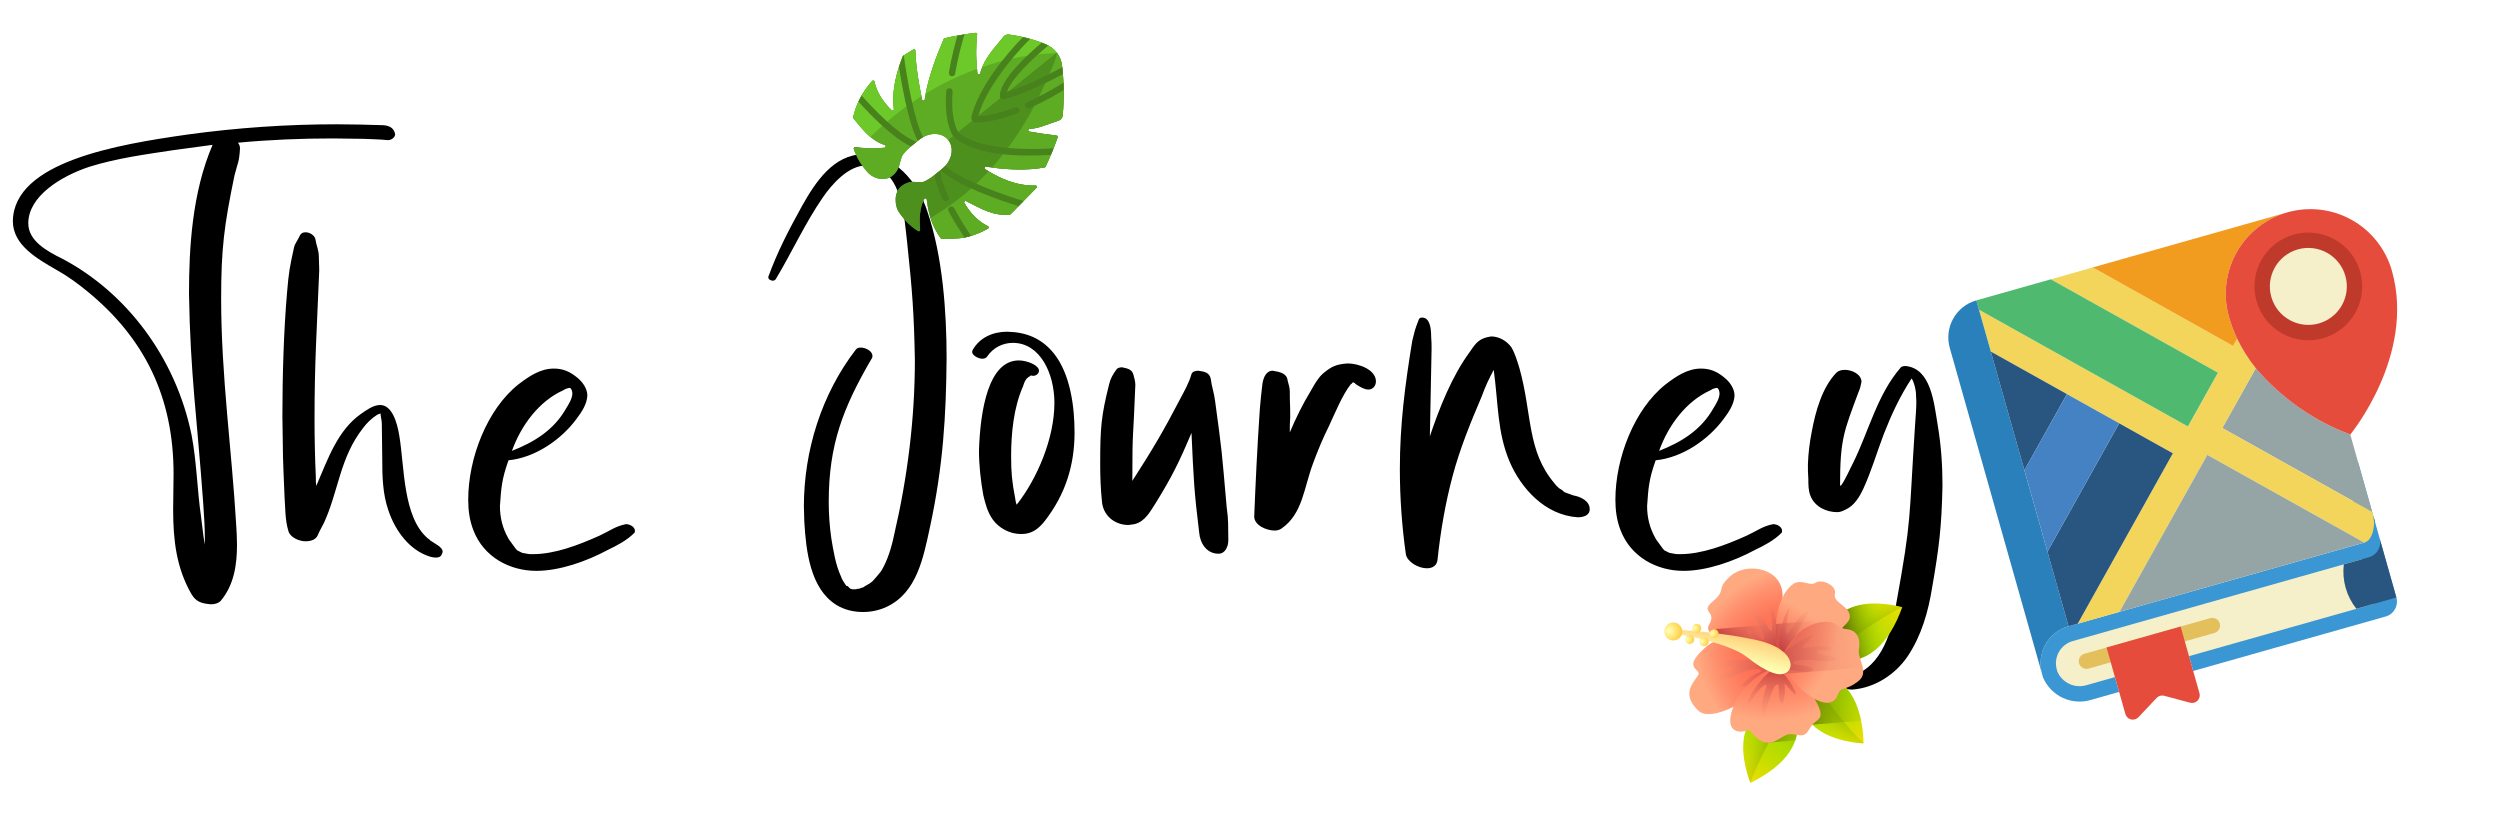 <svg width="140" height="47" viewBox="0 0 140 47" fill="none" xmlns="http://www.w3.org/2000/svg">
<path d="M11.808 33.84C12.024 33.84 12.216 33.792 12.36 33.648C13.104 32.76 13.272 31.632 13.272 30.504C13.272 30.12 13.248 29.736 13.224 29.352C12.984 25.248 12.384 21.048 12.384 16.728C12.384 13.92 12.552 12.624 13.128 9.84C13.32 9.072 13.392 9.12 13.44 8.304C13.44 8.184 13.392 8.064 13.32 7.992C15.096 7.824 16.872 7.752 18.624 7.752L20.4 7.776C20.832 7.8 21.288 7.8 21.72 7.848C21.912 7.848 22.128 7.704 22.128 7.512C22.056 7.128 21.744 7.008 21.36 7.008C20.52 6.984 19.704 6.96 18.864 6.96C16.08 6.96 13.272 7.152 10.488 7.536C6.624 8.088 0.768 9.048 0.72 12.384C0.72 13.728 2.088 14.496 3.216 15.144C3.816 15.48 4.368 15.888 4.896 16.32C8.088 18.936 9.72 22.224 9.72 26.544L9.696 28.536C9.696 30.288 9.888 31.8 10.704 33.24C10.968 33.696 11.256 33.792 11.808 33.84ZM11.472 30.504L11.4 30.072L11.256 28.92C11.04 27.408 11.016 25.872 10.728 24.36C9.84 20.016 7.08 16.392 3.504 14.496C2.568 14.04 1.584 13.464 1.584 12.504C1.584 10.992 3.408 9.864 5.016 9.336C6.552 8.856 8.184 8.64 9.768 8.4L11.904 8.112C10.752 10.8 10.584 13.896 10.584 16.464C10.656 20.928 11.04 23.448 11.376 28.128C11.424 28.8 11.472 29.496 11.472 30.168V30.504ZM24.382 31.224C24.646 31.224 24.718 31.152 24.79 30.912C24.79 30.744 24.622 30.6 24.502 30.528L24.094 30.264C24.046 30.216 23.998 30.168 23.95 30.144C22.558 28.944 22.654 26.16 22.366 24.432C22.246 23.664 21.958 22.68 21.286 22.68C20.902 22.68 20.518 22.968 20.206 23.184C18.91 24.096 18.358 25.704 17.71 27.216C17.686 27.048 17.686 26.88 17.686 26.712C17.638 25.632 17.614 24.576 17.614 23.496C17.614 20.28 17.734 18.672 17.878 15.12L17.854 14.352C17.854 14.016 17.71 13.728 17.662 13.392C17.614 13.176 17.35 13.008 17.11 13.008C16.966 13.008 16.87 13.056 16.798 13.176C16.702 13.416 16.51 13.632 16.462 13.872C16.222 14.976 16.174 15.216 16.078 16.344C15.886 18.528 15.814 21.12 15.814 23.304C15.862 26.232 15.814 24.888 15.934 27.816C15.982 28.44 15.958 29.112 16.15 29.736C16.246 30.096 16.75 30.312 17.11 30.312C17.374 30.312 17.662 30.24 17.782 30C17.878 29.76 18.022 29.52 18.142 29.28C18.958 27.504 19.03 25.632 20.326 23.976C20.542 23.688 20.806 23.424 21.118 23.232C21.238 23.16 21.31 23.184 21.31 23.136C21.31 23.328 21.382 23.52 21.382 23.736L21.406 25.704C21.406 26.688 21.43 27.648 21.742 28.56C22.126 29.712 22.918 30.816 24.094 31.176C24.19 31.2 24.286 31.224 24.382 31.224ZM30.036 31.968C31.332 31.968 32.844 31.44 34.044 30.792C34.548 30.552 35.1 30.264 35.508 29.856C35.556 29.808 35.556 29.784 35.556 29.736C35.556 29.496 35.268 29.352 35.052 29.352C34.452 29.472 34.14 29.736 33.564 30C32.388 30.528 31.068 31.032 29.844 31.032C29.58 31.032 29.628 31.032 29.244 30.96L28.956 30.816C28.956 30.792 28.932 30.768 28.908 30.768L28.524 30.24C28.524 30.24 28.452 30.144 28.452 30.12C28.14 29.568 27.996 28.968 27.996 28.344C28.068 27.312 28.092 26.856 28.476 25.776C29.964 25.632 31.428 24.624 32.292 23.448C32.58 23.064 32.868 22.632 32.892 22.152C32.892 21.744 32.604 21.36 32.292 21.12C31.908 20.808 31.524 20.64 31.02 20.64C30.252 20.64 29.628 21.072 29.028 21.528C27.276 22.92 26.22 25.656 26.22 27.984C26.22 28.56 26.292 29.136 26.508 29.688C27.084 31.2 28.548 31.968 30.036 31.968ZM28.668 25.248C29.196 23.784 30.204 22.464 31.524 21.864C31.74 21.744 31.62 21.792 31.884 21.72C32.004 21.72 32.052 21.936 32.052 22.032C32.052 22.32 31.836 22.656 31.716 22.848C31.02 24.096 29.892 24.768 28.668 25.248ZM48.329 34.272C48.785 34.272 49.241 34.176 49.649 33.984C51.353 33.192 51.713 31.2 52.073 29.544C52.817 26.112 52.985 23.256 53.009 20.04C53.009 17.472 52.793 14.352 51.929 11.832C51.377 10.128 50.057 8.64 48.329 8.64C46.673 8.664 45.665 10.2 44.921 11.52C44.153 12.912 43.529 14.112 43.025 15.504V15.528C43.025 15.648 43.169 15.72 43.289 15.72C43.361 15.72 43.433 15.648 43.433 15.648C44.345 14.136 45.065 12.528 46.073 11.064C46.601 10.296 47.513 9.264 48.521 9.264C48.761 9.264 49.025 9.336 49.289 9.48C49.937 9.84 50.225 10.488 50.417 11.16C50.657 11.952 50.705 12.792 50.801 13.584C51.089 16.296 51.185 17.544 51.233 20.16C51.233 23.424 50.825 26.712 50.081 29.904C49.937 30.624 49.697 31.416 49.337 31.992C48.881 32.544 48.881 32.592 48.425 32.832C48.401 32.856 48.353 32.904 48.281 32.904C48.113 32.952 48.185 32.976 47.993 32.976L47.945 33H47.729C47.489 32.952 47.561 32.808 47.393 32.808L47.249 32.592C47.249 32.592 47.129 32.4 47.105 32.304C46.793 31.632 46.673 30.864 46.553 30.144C46.457 29.472 46.409 28.776 46.409 28.104C46.409 24.912 47.201 22.848 48.809 20.088C48.857 20.04 48.857 19.968 48.857 19.92C48.857 19.68 48.497 19.464 48.209 19.464C48.089 19.464 47.993 19.488 47.921 19.584C46.001 22.08 45.017 25.248 45.017 28.368L45.041 29.208C45.137 30.864 45.377 32.952 46.817 33.864C47.273 34.152 47.801 34.272 48.329 34.272ZM57.223 29.904C57.799 29.904 58.183 29.592 58.519 29.16C59.671 27.672 60.175 26.04 60.175 24.216C60.175 22.752 59.935 20.952 59.023 19.8C58.327 18.936 57.463 18.6 56.407 18.576C55.615 18.576 54.871 18.888 54.463 19.608L54.439 19.704C54.439 19.896 54.775 20.088 55.015 20.088C55.135 20.088 55.231 20.04 55.279 19.968C55.615 19.464 56.167 19.2 56.719 19.2C58.255 19.2 59.047 20.928 59.047 22.56C59.047 24.576 58.063 26.808 56.983 28.2C56.959 28.224 56.935 28.248 56.935 28.272C56.887 28.152 56.863 28.008 56.839 27.84C56.671 26.976 56.623 26.448 56.623 25.536C56.623 24.264 56.767 22.8 57.295 21.624C57.343 21.456 57.415 21.264 57.535 21.168C57.631 21.072 57.655 21.096 57.727 21.024L57.847 21.048C58.039 21.048 58.183 20.904 58.183 20.76C58.183 20.448 57.511 20.184 57.055 20.184C55.351 20.184 54.895 22.968 54.823 25.224C54.823 26.064 54.919 26.904 55.063 27.72C55.183 28.224 55.303 28.68 55.591 29.088C55.927 29.568 56.551 29.904 57.151 29.904H57.223ZM68.235 31.008C68.619 31.008 68.787 30.6 68.787 30.24C68.763 29.328 68.811 29.28 68.691 28.368C68.403 25.104 68.451 25.44 68.043 22.44C67.995 22.032 67.851 21.624 67.803 21.216C67.731 20.856 67.443 20.808 67.107 20.76C66.939 20.76 66.771 20.808 66.723 20.952C66.579 21.456 66.315 21.912 66.075 22.368C65.187 24.072 64.587 25.104 63.411 26.928C63.411 23.808 63.459 24.816 63.579 21.552C63.579 21.384 63.531 21.192 63.483 21.024C63.411 20.688 63.171 20.64 62.835 20.568C62.691 20.568 62.571 20.616 62.523 20.688C62.331 20.952 62.187 21.192 62.115 21.504C61.659 23.304 61.611 24 61.611 25.968C61.611 26.664 61.635 27.36 61.707 28.056C61.755 28.848 62.403 29.4 63.195 29.4L63.531 29.352C64.131 29.208 64.419 28.632 64.731 28.152C65.619 26.712 66.027 25.896 66.723 24.24C66.843 26.856 66.867 27.48 67.155 29.832C67.203 30.408 67.563 31.008 68.235 31.008ZM71.388 29.712C71.532 29.712 71.676 29.664 71.772 29.592C72.948 28.776 73.02 27.312 73.524 25.968C73.788 25.248 74.076 24.552 74.412 23.88C74.748 23.16 75.18 22.104 75.636 21.528C75.684 21.504 75.732 21.456 75.756 21.408C75.828 21.408 75.828 21.456 75.876 21.456C75.876 21.48 75.924 21.504 75.948 21.528C75.948 21.528 76.356 21.816 76.62 21.816C76.884 21.816 77.052 21.6 77.052 21.36C77.052 20.688 76.068 20.352 75.468 20.352C74.82 20.4 74.556 20.52 74.076 20.928C73.788 21.192 73.596 21.552 73.404 21.888C72.948 22.632 72.564 23.424 72.228 24.216C72.228 23.928 72.228 23.64 72.252 23.352C72.252 22.488 72.228 22.704 72.228 21.912C72.228 21.696 72.156 21.528 72.108 21.312C72.06 20.904 71.7 20.832 71.268 20.76C70.908 20.76 70.74 21.144 70.692 21.528C70.62 22.176 70.596 22.32 70.548 22.944C70.404 25.056 70.308 27.12 70.236 28.92C70.236 29.424 70.932 29.712 71.388 29.712ZM79.904 31.824C80.216 31.824 80.48 31.68 80.504 31.32C80.672 29.736 80.936 28.2 81.344 26.664C81.752 25.128 82.352 23.664 82.976 22.2C83.216 21.552 83.336 21.312 83.648 20.712C83.912 22.632 83.84 24.192 84.536 25.848C85.184 27.36 86.528 28.848 88.352 28.968C88.664 28.968 89.024 28.872 89.024 28.512C89.024 28.056 88.52 27.816 88.112 27.744L87.776 27.624C87.632 27.552 87.656 27.624 87.464 27.432C87.296 27.36 87.296 27.312 87.128 27.168C87.128 27.144 87.056 27.096 87.056 27.072C85.496 25.248 85.808 23.184 85.088 20.616C84.968 20.232 84.848 19.8 84.632 19.44C84.368 19.08 83.936 18.84 83.504 18.84C82.856 18.936 82.664 19.176 82.328 19.68C81.296 21.072 80.6 22.872 80.072 24.432L80.168 19.584C80.168 19.344 80.168 19.08 80.144 18.84C80.144 18.456 80.096 17.784 79.64 17.784C79.568 17.784 79.472 17.808 79.448 17.904C79.208 18.528 79.232 18.504 79.088 19.08C78.68 21.576 78.392 23.76 78.392 26.28C78.392 27.888 78.512 29.52 78.728 31.032C78.8 31.464 79.424 31.824 79.904 31.824ZM94.278 31.968C95.574 31.968 97.086 31.44 98.286 30.792C98.79 30.552 99.342 30.264 99.75 29.856C99.798 29.808 99.798 29.784 99.798 29.736C99.798 29.496 99.51 29.352 99.294 29.352C98.694 29.472 98.382 29.736 97.806 30C96.63 30.528 95.31 31.032 94.086 31.032C93.822 31.032 93.87 31.032 93.486 30.96L93.198 30.816C93.198 30.792 93.174 30.768 93.15 30.768L92.766 30.24C92.766 30.24 92.694 30.144 92.694 30.12C92.382 29.568 92.238 28.968 92.238 28.344C92.31 27.312 92.334 26.856 92.718 25.776C94.206 25.632 95.67 24.624 96.534 23.448C96.822 23.064 97.11 22.632 97.134 22.152C97.134 21.744 96.846 21.36 96.534 21.12C96.15 20.808 95.766 20.64 95.262 20.64C94.494 20.64 93.87 21.072 93.27 21.528C91.518 22.92 90.462 25.656 90.462 27.984C90.462 28.56 90.534 29.136 90.75 29.688C91.326 31.2 92.79 31.968 94.278 31.968ZM92.91 25.248C93.438 23.784 94.446 22.464 95.766 21.864C95.982 21.744 95.862 21.792 96.126 21.72C96.246 21.72 96.294 21.936 96.294 22.032C96.294 22.32 96.078 22.656 95.958 22.848C95.262 24.096 94.134 24.768 92.91 25.248ZM103.739 38.616C104.987 38.52 106.139 37.776 106.835 36.744C107.603 35.592 107.987 34.248 108.203 32.88C108.587 30.672 108.731 29.52 108.779 27.192C108.779 26.088 108.707 24.96 108.515 23.832C108.299 22.512 108.131 20.64 106.715 20.496C106.619 20.496 106.499 20.52 106.451 20.568C105.131 22.08 104.651 24.144 103.787 25.896C103.571 26.304 103.379 26.784 103.115 27.168C103.091 27.168 103.067 27.192 103.043 27.216C103.043 24.576 103.259 24.168 104.075 21.96C104.171 21.744 104.195 21.624 104.243 21.384C104.243 20.976 103.739 20.712 103.307 20.712C103.115 20.712 102.947 20.76 102.827 20.88C102.035 21.72 101.675 23.016 101.459 24.168C101.339 24.768 101.267 25.368 101.243 25.992C101.243 26.28 101.243 26.544 101.267 26.832C101.267 27.144 101.267 27.48 101.387 27.768C101.627 28.392 102.299 28.68 102.875 28.68C103.043 28.68 103.163 28.632 103.355 28.536C103.835 28.32 104.123 27.84 104.339 27.384C104.795 26.4 105.107 25.32 105.491 24.312C105.923 23.208 106.403 22.176 107.051 21.192C107.195 21.408 107.267 21.768 107.291 21.984L107.315 22.512C107.315 22.944 107.267 23.376 107.243 23.808C106.883 29.256 107.075 28.92 106.187 33.816C105.899 35.664 105.203 37.656 103.331 37.92C103.187 37.944 103.091 38.064 103.091 38.184C103.187 38.472 103.355 38.616 103.691 38.616H103.739Z" fill="black"/>
<g clip-path="url(#clip0)" filter="url(#filter0_d)">
<path d="M132.084 21.993C132.019 21.764 131.781 21.631 131.552 21.695C131.323 21.76 131.19 21.999 131.255 22.228L132.429 26.375L115.839 31.07C114.693 31.394 114.028 32.586 114.352 33.731C114.367 33.8 114.386 33.867 114.409 33.934C114.852 34.98 116.013 35.523 117.1 35.193L118.671 34.748L118.085 32.674L122.232 31.501L122.819 33.574L133.602 30.523C134.06 30.393 134.327 29.916 134.197 29.458L133.023 25.311" fill="#3B97D3"/>
<path d="M131.615 20.334L132.839 24.66L124.447 19.97L126.325 16.617C127.743 18.285 129.564 19.565 131.615 20.334Z" fill="#95A5A5"/>
<path d="M117.607 34.153L116.865 34.364C116.206 34.571 115.497 34.251 115.217 33.62C115.201 33.567 115.191 33.529 115.181 33.496C114.987 32.809 115.386 32.094 116.073 31.9L132.249 27.322C132.229 28.203 132.475 29.07 132.953 29.811L117.607 34.153Z" fill="#F5EFCA"/>
<path d="M132.839 24.66L132.906 24.896C133.035 25.352 132.885 26.246 132.429 26.375L132.395 26.384L123.61 21.475L118.692 30.263L116.353 30.925L121.681 21.385L120.176 20.547L118.674 19.705L111.485 15.687L110.822 13.344L122.529 19.886L124.212 16.874L114.846 11.641L117.194 10.976L125.048 15.365L125.277 14.956C125.561 15.548 125.913 16.105 126.325 16.617L124.447 19.97L132.839 24.66Z" fill="#F3D55B"/>
<path d="M124.822 13.745C124.94 14.162 125.093 14.568 125.278 14.96L125.049 15.37L117.194 10.976L128.093 7.892C125.574 8.605 124.109 11.225 124.822 13.745Z" fill="#F29C1F"/>
<path d="M124.206 16.871L122.523 19.883L110.822 13.344L110.674 12.821L114.846 11.641L124.206 16.871Z" fill="#4FBA6F"/>
<path d="M110.674 12.821L115.839 31.07C114.693 31.394 114.028 32.586 114.352 33.731L109.187 15.482C108.863 14.337 109.529 13.146 110.674 12.821Z" fill="#2980BA"/>
<path d="M132.906 24.896L134.197 29.458L131.957 30.092C131.4 29.39 131.147 28.494 131.253 27.604L132.663 27.205C133.121 27.075 133.388 26.598 133.258 26.14L132.906 24.896Z" fill="#285680"/>
<path d="M132.906 24.896L133.023 25.311C133.007 25.257 132.981 25.206 132.945 25.163C132.942 25.073 132.929 24.983 132.906 24.896Z" fill="#285680"/>
<path d="M132.395 26.384L118.692 30.263L123.61 21.475L132.395 26.384Z" fill="#95A5A5"/>
<path d="M121.681 21.385L116.353 30.925L115.839 31.07L114.657 26.894L118.674 19.705L120.176 20.547L121.681 21.385Z" fill="#285680"/>
<path d="M115.747 18.069L113.366 22.332L111.485 15.687L115.747 18.069Z" fill="#285680"/>
<path d="M118.674 19.705L114.657 26.894L113.366 22.331L115.747 18.069L118.674 19.705Z" fill="#4482C3"/>
<path d="M128.093 7.892C125.574 8.605 124.109 11.225 124.822 13.745C124.94 14.162 125.093 14.568 125.278 14.96C125.562 15.552 125.914 16.109 126.326 16.621C127.745 18.288 129.565 19.566 131.615 20.334C131.615 20.334 135.286 15.895 133.947 11.163C133.604 9.953 132.795 8.928 131.698 8.315C130.6 7.701 129.303 7.549 128.093 7.892ZM129.971 14.527C128.597 14.916 127.168 14.118 126.779 12.743C126.39 11.369 127.189 9.94 128.563 9.551C129.937 9.162 131.367 9.96 131.756 11.335C131.942 11.995 131.859 12.702 131.525 13.301C131.19 13.899 130.631 14.341 129.971 14.527Z" fill="#E64C3C"/>
<path d="M129.971 14.528C131.346 14.139 132.145 12.709 131.756 11.335C131.367 9.96 129.937 9.162 128.563 9.551C127.189 9.94 126.39 11.369 126.779 12.743C127.168 14.118 128.597 14.916 129.971 14.528Z" fill="#F5EFCA"/>
<path d="M130.089 14.942C128.485 15.396 126.818 14.464 126.364 12.861C125.91 11.257 126.842 9.59 128.446 9.136C130.049 8.682 131.717 9.614 132.17 11.217C132.388 11.987 132.291 12.812 131.901 13.511C131.511 14.21 130.859 14.724 130.089 14.942ZM128.68 9.965C127.535 10.29 126.869 11.481 127.193 12.626C127.518 13.771 128.709 14.437 129.854 14.113C130.999 13.789 131.665 12.598 131.341 11.452C131.185 10.902 130.818 10.437 130.319 10.158C129.82 9.879 129.23 9.81 128.68 9.965Z" fill="#C03A2B"/>
<path d="M124.008 31.446L116.958 33.441C116.729 33.506 116.49 33.373 116.426 33.144C116.361 32.915 116.494 32.677 116.723 32.612L123.774 30.616C124.003 30.552 124.241 30.685 124.306 30.914C124.371 31.143 124.237 31.381 124.008 31.446Z" fill="#E4C05C"/>
<path d="M122.115 31.086L123.171 34.819C123.213 34.968 123.172 35.128 123.064 35.238C122.955 35.349 122.795 35.392 122.646 35.352L121.191 34.962C121.042 34.925 120.884 34.969 120.777 35.08L119.743 36.174C119.635 36.282 119.479 36.325 119.331 36.288C119.184 36.251 119.067 36.138 119.024 35.992L117.967 32.26L122.115 31.086Z" fill="#E64C3C"/>
<path d="M132.906 24.896L133.023 25.311C133.007 25.257 132.981 25.206 132.945 25.163C132.942 25.073 132.929 24.983 132.906 24.896Z" fill="#3B97D3"/>
</g>
<g clip-path="url(#clip1)">
<path d="M100.3 39.31C100.3 39.31 102.035 41.874 98.024 43.841C98.024 43.841 96.202 39.536 100.3 39.31Z" fill="url(#paint0_linear)"/>
<path d="M98.024 43.841C98.467 42.454 100.3 39.31 100.3 39.31C96.202 39.536 98.024 43.841 98.024 43.841Z" fill="url(#paint1_linear)"/>
<path d="M101.172 37.69C101.172 37.69 104.222 37.165 104.363 41.629C104.363 41.629 99.691 41.518 101.172 37.69Z" fill="url(#paint2_linear)"/>
<path d="M104.363 41.63C103.282 40.655 101.172 37.69 101.172 37.69C99.69 41.518 104.363 41.63 104.363 41.63Z" fill="url(#paint3_linear)"/>
<path d="M102.276 36.771C102.276 36.771 105.017 38.208 106.524 34.004C106.524 34.003 102.043 32.673 102.276 36.771Z" fill="url(#paint4_linear)"/>
<path d="M106.524 34.004C105.195 34.598 102.276 36.771 102.276 36.771C102.043 32.673 106.524 34.004 106.524 34.004Z" fill="url(#paint5_linear)"/>
<path d="M100.3 39.31C99.249 39.368 98.588 39.695 98.185 40.148L98.912 41.594L100.537 41.459C100.573 41.354 100.601 41.251 100.622 41.151C100.838 40.106 100.3 39.31 100.3 39.31Z" fill="url(#paint6_linear)"/>
<path d="M101.172 37.69C100.628 39.096 100.914 40.001 101.494 40.583L104.224 40.356C103.601 37.272 101.172 37.69 101.172 37.69Z" fill="url(#paint7_linear)"/>
<path d="M102.276 36.771C102.276 36.771 105.017 38.208 106.524 34.004C106.524 34.003 102.043 32.673 102.276 36.771Z" fill="url(#paint8_linear)"/>
<path d="M98.282 36.46C98.282 36.46 95.222 35.798 95.704 34.989C96.185 34.18 95.142 34.331 95.933 33.663C96.723 32.995 96.047 33 96.939 32.233C97.83 31.466 99.923 31.778 99.822 33.495C99.752 34.678 100.338 37.11 98.282 36.46Z" fill="url(#paint9_radial)"/>
<path d="M96.014 35.231C95.982 35.228 95.951 35.23 95.92 35.239L95.91 35.24L95.912 35.241C95.869 35.255 95.828 35.281 95.796 35.318C95.773 35.345 95.758 35.375 95.748 35.407C95.749 35.408 95.75 35.409 95.751 35.41C95.779 35.446 95.812 35.48 95.85 35.514C95.852 35.516 95.853 35.517 95.854 35.518C95.874 35.535 95.894 35.552 95.915 35.569C95.917 35.57 95.918 35.571 95.919 35.572C95.963 35.606 96.011 35.64 96.063 35.673C96.065 35.674 96.066 35.675 96.068 35.676C96.148 35.726 96.236 35.775 96.331 35.821C97.11 36.206 98.282 36.46 98.282 36.46C99.663 36.897 99.852 35.944 99.848 34.912L96.014 35.231ZM96.238 35.482C96.238 35.474 96.238 35.465 96.237 35.457L96.285 35.489C96.269 35.486 96.254 35.484 96.238 35.482Z" fill="url(#paint10_linear)"/>
<path d="M99.46 36.305C99.541 36.204 99.583 36.077 99.584 35.947C99.587 35.644 99.565 34.79 99.266 34.137C98.897 33.328 99.311 34.667 99.234 35.203C99.158 35.738 98.922 34.634 98.249 34.127C97.577 33.62 98.828 35.339 98.794 35.728C98.76 36.116 98.345 35.382 97.93 35.276C97.514 35.171 98.272 35.989 98.469 36.103C98.667 36.217 97.791 36.08 97.65 36.182C97.508 36.285 98.728 36.529 99.113 36.49C99.279 36.473 99.388 36.392 99.46 36.305Z" fill="url(#paint11_linear)"/>
<path d="M98.888 36.544C98.888 36.544 96.904 35.016 95.505 36.252C94.106 37.488 95.328 37.413 95.089 37.816C94.849 38.218 94.11 38.853 95.118 39.806C96.125 40.76 100.573 37.769 98.888 36.544Z" fill="url(#paint12_radial)"/>
<path d="M99.168 37.666C99.306 37.335 99.135 36.955 98.799 36.827C98.368 36.662 97.721 36.431 97.365 36.378C96.802 36.295 97.669 36.687 97.916 36.861C98.162 37.036 97.099 36.855 96.521 37.052C95.944 37.248 96.397 37.461 96.831 37.313C97.264 37.166 97.04 37.491 96.499 37.786C95.957 38.082 96.296 38.249 97.35 37.753C98.403 37.257 98.853 37.535 98.484 37.668C98.114 37.801 97.671 38.162 97.552 38.404C97.486 38.538 98.319 38.327 98.9 37.978C99.016 37.909 99.108 37.806 99.161 37.682C99.164 37.677 99.166 37.672 99.168 37.666Z" fill="url(#paint13_linear)"/>
<path d="M99.484 37.504C99.247 37.484 99.012 37.539 98.806 37.651C98.372 37.889 97.447 38.507 97.042 39.639C96.503 41.143 97.564 41.027 97.804 40.908C98.045 40.788 98.206 41.368 98.807 41.563C99.408 41.759 99.814 41.089 100.306 41.11C100.798 41.131 101.021 41.386 101.354 40.781C101.687 40.175 102.333 40.422 101.662 39.208C101.102 38.196 100.248 37.567 99.484 37.504Z" fill="url(#paint14_radial)"/>
<path d="M99.463 35.826C99.463 35.826 99.237 33.515 100.455 32.679C100.938 32.416 101.346 32.857 101.683 32.628C102.019 32.399 102.885 32.786 102.754 33.274C102.623 33.761 103.678 33.952 103.586 34.609C103.493 35.265 99.472 38.059 99.463 35.826Z" fill="url(#paint15_radial)"/>
<path d="M103.586 34.601L99.462 34.944C99.426 35.449 99.463 35.826 99.463 35.826C99.47 37.63 102.094 36.154 103.152 35.174C103.184 35.145 103.213 35.117 103.242 35.089C103.242 35.088 103.243 35.088 103.243 35.087C103.271 35.06 103.298 35.033 103.323 35.006C103.323 35.005 103.324 35.005 103.325 35.004C103.349 34.978 103.372 34.952 103.394 34.928C103.395 34.927 103.396 34.925 103.397 34.925C103.418 34.9 103.437 34.876 103.455 34.853C103.456 34.852 103.457 34.851 103.458 34.85C103.467 34.839 103.475 34.828 103.483 34.817C103.483 34.816 103.484 34.815 103.485 34.813C103.492 34.803 103.499 34.794 103.505 34.784C103.506 34.783 103.507 34.782 103.508 34.78C103.515 34.77 103.521 34.76 103.527 34.751C103.528 34.749 103.529 34.747 103.53 34.746C103.535 34.737 103.54 34.728 103.545 34.72C103.545 34.719 103.546 34.718 103.546 34.717C103.551 34.708 103.556 34.699 103.56 34.69C103.56 34.688 103.561 34.687 103.562 34.685C103.566 34.677 103.569 34.669 103.572 34.661C103.572 34.661 103.572 34.66 103.572 34.659C103.575 34.651 103.578 34.644 103.58 34.636C103.58 34.634 103.581 34.632 103.581 34.631C103.583 34.623 103.585 34.616 103.586 34.609C103.586 34.609 103.586 34.609 103.586 34.609C103.586 34.606 103.586 34.604 103.586 34.601Z" fill="url(#paint16_linear)"/>
<path d="M99.748 36.449C99.671 36.345 99.635 36.215 99.64 36.086C99.651 35.782 99.711 34.931 100.038 34.291C100.444 33.5 99.97 34.819 100.023 35.358C100.075 35.896 100.36 34.803 101.055 34.327C101.749 33.85 100.423 35.512 100.439 35.902C100.455 36.291 100.903 35.576 101.322 35.489C101.742 35.403 100.949 36.187 100.746 36.291C100.544 36.396 101.425 36.299 101.562 36.407C101.699 36.516 100.47 36.705 100.086 36.649C99.921 36.625 99.816 36.539 99.748 36.449Z" fill="url(#paint17_linear)"/>
<path d="M99.87 36.634C99.87 36.634 100.619 34.812 102.334 34.819C102.993 34.877 102.813 35.164 103.43 35.236C104.047 35.307 104.196 35.829 104.098 36.364C103.999 36.898 104.723 37.643 104.049 38.161C103.374 38.68 103.073 38.459 102.948 38.843C102.823 39.226 102.478 39.636 101.547 39.097C100.616 38.558 99.565 37.305 99.87 36.634Z" fill="url(#paint18_radial)"/>
<path d="M99.409 37.492C99.279 37.501 99.158 37.558 99.063 37.646C98.839 37.852 98.231 38.451 97.959 39.116C97.621 39.939 98.316 38.721 98.759 38.41C99.202 38.1 98.557 39.027 98.647 39.865C98.737 40.702 99.136 38.613 99.443 38.372C99.749 38.131 99.497 38.936 99.704 39.311C99.912 39.686 99.991 38.574 99.939 38.352C99.886 38.13 100.386 38.863 100.557 38.896C100.728 38.929 100.073 37.873 99.78 37.618C99.655 37.509 99.521 37.484 99.409 37.492Z" fill="url(#paint19_linear)"/>
<path d="M99.937 37.269C99.725 36.979 99.802 36.569 100.098 36.366C100.478 36.104 101.053 35.727 101.386 35.592C101.914 35.379 101.163 35.964 100.965 36.191C100.766 36.419 101.647 36.131 102.254 36.186C102.862 36.241 102.469 36.454 102.013 36.413C101.558 36.372 101.69 36.693 102.56 36.757C103.175 36.802 102.8 37.14 101.682 36.993C100.527 36.842 100.161 37.126 100.547 37.201C100.98 37.285 101.357 37.285 101.53 37.492C101.626 37.607 100.918 37.71 100.271 37.509C100.143 37.469 100.028 37.39 99.947 37.282C99.944 37.278 99.941 37.273 99.937 37.269Z" fill="url(#paint20_linear)"/>
<path d="M103.38 35.229C103.375 35.228 103.37 35.227 103.365 35.227C103.354 35.225 103.343 35.223 103.333 35.221C103.327 35.221 103.322 35.219 103.317 35.218C103.306 35.217 103.296 35.215 103.286 35.212C103.282 35.211 103.278 35.211 103.274 35.21C103.262 35.207 103.249 35.204 103.238 35.201C103.232 35.199 103.226 35.198 103.221 35.196C103.215 35.194 103.208 35.193 103.202 35.191C103.196 35.189 103.19 35.187 103.185 35.185C103.179 35.184 103.174 35.182 103.169 35.18C103.164 35.178 103.158 35.176 103.152 35.174L103.152 35.174C102.851 35.063 102.867 34.866 102.334 34.819C100.619 34.812 99.87 36.634 99.87 36.634C99.738 36.923 99.596 37.344 99.851 37.746L104.316 37.381C104.311 37.359 104.306 37.337 104.301 37.315C104.301 37.315 104.301 37.314 104.301 37.314C104.273 37.197 104.233 37.08 104.195 36.965C104.192 36.954 104.188 36.943 104.185 36.932C104.182 36.925 104.18 36.918 104.178 36.911C104.172 36.893 104.166 36.874 104.161 36.855C104.16 36.852 104.159 36.849 104.158 36.847C104.152 36.828 104.147 36.81 104.142 36.792C104.141 36.789 104.14 36.786 104.139 36.783C104.134 36.764 104.129 36.746 104.125 36.728C104.124 36.726 104.124 36.723 104.123 36.72C104.118 36.702 104.114 36.683 104.11 36.665C104.11 36.663 104.11 36.661 104.109 36.659C104.105 36.639 104.102 36.62 104.099 36.6C104.099 36.599 104.099 36.598 104.098 36.598C104.096 36.578 104.093 36.559 104.092 36.541C104.091 36.539 104.091 36.537 104.091 36.535C104.09 36.517 104.089 36.5 104.089 36.482C104.089 36.48 104.088 36.478 104.088 36.476C104.088 36.458 104.089 36.441 104.09 36.423C104.09 36.422 104.09 36.42 104.091 36.419C104.092 36.4 104.094 36.382 104.098 36.364C104.147 36.096 104.134 35.832 104.032 35.626C104.013 35.587 103.991 35.551 103.965 35.516C103.957 35.505 103.948 35.494 103.939 35.483C103.92 35.461 103.9 35.441 103.878 35.421C103.77 35.324 103.623 35.258 103.43 35.236C103.413 35.234 103.396 35.231 103.38 35.229Z" fill="url(#paint21_linear)"/>
<path d="M93.947 35.511C93.947 35.511 96.796 35.982 97.818 36.788C98.84 37.595 99.691 37.995 100.109 37.612C100.527 37.229 100.215 36.261 98.394 35.851C96.573 35.441 94.534 35.302 93.949 35.272C93.364 35.242 93.541 35.519 93.947 35.511Z" fill="url(#paint22_linear)"/>
<path d="M94.09 35.689C94.27 35.476 94.244 35.157 94.031 34.977C93.818 34.797 93.499 34.823 93.319 35.036C93.139 35.249 93.166 35.568 93.379 35.748C93.591 35.928 93.91 35.902 94.09 35.689Z" fill="url(#paint23_radial)"/>
<path d="M94.818 35.973C94.908 35.867 94.895 35.709 94.789 35.62C94.683 35.53 94.525 35.543 94.435 35.649C94.346 35.755 94.359 35.913 94.465 36.002C94.57 36.092 94.729 36.079 94.818 35.973Z" fill="url(#paint24_radial)"/>
<path d="M95.209 35.348C95.298 35.242 95.285 35.084 95.18 34.994C95.074 34.905 94.915 34.918 94.826 35.024C94.737 35.13 94.75 35.288 94.856 35.377C94.961 35.467 95.119 35.453 95.209 35.348Z" fill="url(#paint25_radial)"/>
<path d="M95.624 36.101C95.714 35.995 95.701 35.837 95.595 35.748C95.489 35.658 95.331 35.671 95.242 35.777C95.152 35.883 95.165 36.041 95.271 36.13C95.377 36.22 95.535 36.207 95.624 36.101Z" fill="url(#paint26_radial)"/>
<path d="M96.179 35.642C96.268 35.537 96.255 35.378 96.15 35.289C96.044 35.199 95.886 35.212 95.796 35.318C95.707 35.424 95.72 35.582 95.826 35.672C95.931 35.761 96.09 35.748 96.179 35.642Z" fill="url(#paint27_radial)"/>
</g>
<g clip-path="url(#clip2)">
<path d="M48.16 8.27C48.072 8.365 47.983 8.462 47.895 8.561C47.864 8.485 47.837 8.408 47.813 8.331C47.797 8.28 47.841 8.23 47.895 8.237C47.985 8.25 48.074 8.261 48.16 8.27Z" fill="#47821C"/>
<path d="M57.65 7.221C58.216 7.178 58.52 7.002 59.28 6.754C59.407 6.713 59.498 6.601 59.51 6.468C59.622 5.282 59.556 4.293 59.472 3.65C59.404 3.133 59.063 2.693 58.582 2.491C57.879 2.195 57.173 2.022 56.499 1.933C56.382 1.918 56.266 1.967 56.193 2.06C55.668 2.724 55.126 3.247 54.883 4.106C54.861 4.183 54.75 4.176 54.739 4.096C54.681 3.661 54.618 2.879 54.72 1.921C54.725 1.874 54.685 1.834 54.639 1.839C54.085 1.9 53.287 2.048 52.902 2.138C52.88 2.143 52.861 2.159 52.852 2.18C52.451 3.105 51.944 4.434 51.783 5.565C51.771 5.647 51.655 5.651 51.638 5.57C51.503 4.934 51.276 3.742 51.262 2.831C51.261 2.774 51.199 2.739 51.15 2.769C50.981 2.872 50.692 3.052 50.588 3.116C50.575 3.124 50.565 3.136 50.559 3.151C50.24 3.942 49.908 5.073 50.058 6.11C50.068 6.18 49.986 6.224 49.934 6.175C49.662 5.918 49.123 5.327 48.971 4.568C48.959 4.508 48.884 4.488 48.844 4.533C48.323 5.116 47.969 5.749 47.777 6.559C47.772 6.582 47.778 6.605 47.792 6.623C48.222 7.142 48.728 7.862 49.545 8.125C49.621 8.15 49.611 8.26 49.532 8.269C49.18 8.309 48.604 8.338 47.893 8.237C47.84 8.229 47.796 8.28 47.812 8.331C47.946 8.762 48.184 9.188 48.548 9.604C48.926 10.086 49.878 10.304 50.3 9.427C50.394 9.231 50.441 8.812 50.58 8.639C50.887 8.256 51.162 8.09 51.472 7.828C52.019 7.387 52.749 7.395 53.104 7.845C53.456 8.296 53.302 9.021 52.754 9.462C52.43 9.71 52.211 9.942 51.773 10.159C51.574 10.257 51.165 10.149 50.955 10.198C50.772 10.24 50.608 10.324 50.471 10.435C50.046 10.777 50.078 11.554 50.385 11.945C50.695 12.387 51.041 12.712 51.415 12.941C51.467 12.973 51.533 12.931 51.527 12.871C51.433 11.924 51.623 11.397 51.758 11.15C51.792 11.087 51.887 11.106 51.895 11.177C52.005 12.097 52.264 12.767 52.681 13.341C52.694 13.36 52.716 13.371 52.74 13.371C53.026 13.371 53.651 13.366 53.913 13.321C54.416 13.236 54.893 13.045 55.333 12.797C55.386 12.767 55.382 12.691 55.327 12.666C54.638 12.349 54.194 11.694 54.003 11.363C53.967 11.3 54.035 11.228 54.1 11.261C54.981 11.698 55.572 12.096 56.547 12.018C56.565 12.017 56.582 12.009 56.594 11.996C56.752 11.835 57.692 10.877 58.046 10.513C58.092 10.466 58.056 10.386 57.99 10.389C56.761 10.434 55.655 9.794 55.174 9.469C55.109 9.425 55.149 9.323 55.227 9.335C56.321 9.505 57.487 9.564 58.498 9.376C58.521 9.372 58.541 9.357 58.551 9.336C58.725 8.976 59.048 8.222 59.231 7.69C59.246 7.645 59.217 7.598 59.17 7.592C58.512 7.516 58.003 7.435 57.642 7.367C57.557 7.351 57.564 7.228 57.65 7.221Z" fill="#4E901E"/>
<path d="M59.184 2.955C58.497 3.507 53.806 7.282 53.105 7.846C53.087 7.829 52.972 7.662 52.724 7.569C52.724 7.569 52.723 7.569 52.723 7.569C52.319 7.412 51.825 7.543 51.472 7.828C51.076 8.15 50.851 8.301 50.58 8.639C50.499 8.738 50.441 8.956 50.441 8.961C50.363 9.23 50.33 9.559 49.962 9.851C49.537 10.193 48.855 9.995 48.548 9.604C48.248 9.262 48.035 8.914 47.894 8.561C47.863 8.485 47.836 8.408 47.812 8.331C47.796 8.28 47.84 8.229 47.893 8.237C47.984 8.25 48.073 8.261 48.159 8.269C48.748 8.331 49.225 8.304 49.532 8.269C49.611 8.259 49.621 8.15 49.545 8.125C49.237 8.026 48.975 7.863 48.742 7.668C48.372 7.359 48.078 6.969 47.792 6.623L47.792 6.623C47.778 6.605 47.772 6.582 47.777 6.559C47.967 5.756 48.323 5.115 48.844 4.533C48.884 4.487 48.959 4.508 48.971 4.568C49.123 5.327 49.662 5.917 49.934 6.175C49.986 6.223 50.068 6.18 50.058 6.11C49.918 5.144 50.194 4.053 50.559 3.151L50.559 3.151C50.569 3.125 50.537 3.143 51.15 2.769C51.186 2.747 51.231 2.759 51.253 2.797C51.294 2.873 51.208 3.482 51.6 5.391C51.612 5.449 51.625 5.509 51.638 5.57C51.655 5.651 51.771 5.647 51.783 5.565C51.798 5.46 51.816 5.352 51.837 5.244C52.038 4.19 52.488 3.019 52.852 2.18C52.861 2.159 52.879 2.143 52.902 2.138C53.378 2.026 54.175 1.89 54.639 1.839C54.685 1.834 54.724 1.874 54.72 1.921C54.639 2.671 54.651 3.42 54.739 4.096C54.75 4.163 54.822 4.176 54.862 4.142L54.862 4.142C54.908 4.105 54.909 3.894 55.152 3.451C55.152 3.45 55.152 3.45 55.152 3.45C55.444 2.922 55.806 2.55 56.193 2.06C56.266 1.967 56.382 1.918 56.499 1.933C57.294 2.036 58.149 2.289 58.586 2.493C58.826 2.594 59.031 2.755 59.184 2.955Z" fill="#5EAC24"/>
<path d="M59.506 6.497C59.483 6.616 59.398 6.716 59.28 6.755C58.52 7.002 58.216 7.179 57.649 7.221C57.563 7.228 57.559 7.353 57.642 7.367C58.003 7.435 58.512 7.516 59.17 7.593C59.216 7.598 59.246 7.645 59.231 7.69C59.048 8.222 58.725 8.976 58.551 9.336C58.541 9.357 58.521 9.372 58.498 9.376C57.586 9.546 56.548 9.514 55.551 9.382C55.442 9.367 55.334 9.352 55.227 9.335C55.149 9.323 55.109 9.425 55.174 9.469C55.228 9.506 55.291 9.547 55.361 9.591C55.908 9.931 56.901 10.429 57.99 10.389C58.056 10.386 58.092 10.466 58.045 10.514C56.482 12.121 56.58 12.014 56.547 12.018C55.572 12.096 54.98 11.698 54.1 11.261C54.035 11.228 53.967 11.3 54.003 11.363C54.605 12.41 55.32 12.64 55.355 12.689C55.374 12.713 55.375 12.747 55.359 12.773C55.359 12.773 55.358 12.773 55.358 12.773C55.327 12.822 54.633 13.199 53.913 13.322C53.651 13.366 53.025 13.371 52.739 13.371C52.715 13.372 52.693 13.359 52.68 13.341C51.891 12.249 51.956 11.208 51.872 11.132C51.84 11.102 51.782 11.104 51.757 11.15C51.37 11.864 51.545 12.839 51.523 12.902C51.511 12.94 51.462 12.968 51.415 12.941C51.003 12.689 50.665 12.345 50.385 11.945C50.078 11.554 50.046 10.777 50.471 10.435C50.608 10.325 50.772 10.24 50.955 10.198C51.165 10.149 51.575 10.257 51.773 10.159C52.156 9.97 52.391 9.748 52.471 9.69C52.482 9.672 52.811 9.441 52.962 9.26C52.962 9.26 52.962 9.259 52.963 9.259C53.337 8.822 53.409 8.234 53.105 7.846C53.111 7.842 59.113 3.012 59.184 2.955C59.337 3.154 59.438 3.392 59.472 3.65C59.637 4.911 59.536 6.359 59.506 6.497Z" fill="#4E901E"/>
<path d="M51.15 2.769C50.537 3.143 50.569 3.125 50.559 3.151L50.559 3.151C50.194 4.053 49.918 5.144 50.058 6.11C50.068 6.18 49.986 6.223 49.934 6.175C49.662 5.917 49.123 5.327 48.971 4.568C48.959 4.508 48.884 4.487 48.844 4.533C48.323 5.115 47.967 5.756 47.777 6.559C47.772 6.582 47.778 6.605 47.792 6.623L47.792 6.623C48.078 6.969 48.372 7.359 48.742 7.668C49.688 6.738 50.654 5.99 51.6 5.391C51.208 3.482 51.294 2.873 51.253 2.797C51.231 2.759 51.186 2.747 51.15 2.769Z" fill="#6DC82A"/>
<path d="M54.639 1.839C54.175 1.89 53.378 2.026 52.902 2.138C52.879 2.143 52.861 2.159 52.852 2.18C52.488 3.019 52.038 4.19 51.837 5.244C52.837 4.634 53.811 4.187 54.712 3.859C54.649 3.237 54.649 2.579 54.72 1.921C54.724 1.874 54.685 1.834 54.639 1.839Z" fill="#6DC82A"/>
<path d="M58.586 2.493C58.149 2.289 57.294 2.036 56.499 1.934C56.382 1.918 56.266 1.967 56.193 2.06C55.806 2.55 55.444 2.922 55.152 3.45C55.152 3.45 55.152 3.45 55.152 3.451C55.088 3.568 55.04 3.669 55.005 3.756C57.523 2.895 59.099 3.023 59.184 2.955C59.031 2.755 58.826 2.594 58.586 2.493Z" fill="#6DC82A"/>
<path d="M57.99 10.389C56.901 10.429 55.908 9.931 55.361 9.591C54.476 10.551 53.403 11.459 52.108 12.207C52.217 12.548 52.392 12.942 52.68 13.341C52.693 13.359 52.715 13.372 52.739 13.371C53.025 13.371 53.651 13.366 53.913 13.321C54.633 13.199 55.327 12.822 55.358 12.773C55.358 12.773 55.359 12.773 55.359 12.773C55.375 12.747 55.374 12.713 55.355 12.689C55.32 12.64 54.605 12.41 54.003 11.363C53.967 11.3 54.035 11.228 54.1 11.261C54.98 11.698 55.572 12.096 56.547 12.018C56.58 12.014 56.486 12.117 58.045 10.513C58.092 10.466 58.056 10.386 57.99 10.389Z" fill="#5EAC24"/>
<path d="M59.472 3.65C59.438 3.392 59.336 3.154 59.184 2.955C59.174 3.044 59.123 3.29 59.057 3.447C58.511 4.75 57.577 7.1 55.551 9.382C56.548 9.514 57.586 9.546 58.498 9.376C58.521 9.372 58.541 9.357 58.551 9.336C58.725 8.976 59.048 8.222 59.231 7.69C59.246 7.645 59.216 7.598 59.17 7.593C58.512 7.516 58.003 7.435 57.642 7.367C57.559 7.352 57.563 7.227 57.649 7.221C58.216 7.178 58.52 7.002 59.28 6.755C59.398 6.716 59.483 6.616 59.506 6.497C59.536 6.359 59.637 4.911 59.472 3.65Z" fill="#5EAC24"/>
<path d="M54.011 1.926C53.904 2.274 53.653 3.144 53.491 4.123C53.475 4.218 53.388 4.282 53.294 4.272C53.193 4.26 53.121 4.166 53.138 4.065C53.281 3.202 53.492 2.42 53.618 1.993C53.746 1.97 53.879 1.947 54.011 1.926Z" fill="#47821C"/>
<path d="M57.08 6.11C57.115 6.202 57.069 6.306 56.977 6.341C56.092 6.679 55.305 6.854 54.637 6.863C54.514 6.864 54.365 6.678 54.395 6.558C54.774 4.991 56.17 3.22 57.285 2.075C57.418 2.105 57.552 2.139 57.687 2.178C57.372 2.49 55.318 4.583 54.78 6.501C55.374 6.471 56.069 6.305 56.849 6.007C56.942 5.972 57.045 6.018 57.08 6.11Z" fill="#47821C"/>
<path d="M59.525 4.153C58.998 4.433 57.244 5.335 56.209 5.557C56.094 5.582 55.99 5.489 55.99 5.378C55.989 4.457 57.629 2.983 58.336 2.393C58.465 2.442 58.613 2.5 58.705 2.549C58.702 2.552 56.714 4.158 56.39 5.142C57.518 4.818 59.28 3.88 59.486 3.769C59.501 3.887 59.514 4.016 59.525 4.153Z" fill="#47821C"/>
<path d="M48.25 5.347C48.794 5.964 50.283 7.569 51.328 7.943C51.062 8.158 51.056 8.162 51.012 8.199C49.959 7.714 48.659 6.345 48.074 5.689C48.127 5.572 48.186 5.458 48.25 5.347Z" fill="#47821C"/>
<path d="M51.69 7.68C51.537 7.765 51.448 7.849 51.396 7.888C50.92 7.006 50.558 5.123 50.343 3.746C50.411 3.533 50.486 3.333 50.559 3.151C50.57 3.124 50.589 3.116 50.61 3.103C50.8 4.433 51.182 6.704 51.69 7.68Z" fill="#47821C"/>
<path d="M59.568 5.039C59.204 5.265 58.497 5.681 57.647 6.062C57.617 6.076 57.584 6.08 57.554 6.077C57.373 6.056 57.336 5.81 57.501 5.736C58.495 5.29 59.31 4.782 59.556 4.624C59.566 4.849 59.567 5.001 59.568 5.039Z" fill="#47821C"/>
<path d="M53.115 11.026C53.157 11.116 53.118 11.222 53.028 11.264C52.939 11.305 52.833 11.266 52.791 11.176C52.545 10.646 52.39 10.187 52.327 9.805C52.747 9.468 52.636 9.556 52.655 9.541C52.679 9.919 52.834 10.419 53.115 11.026Z" fill="#47821C"/>
<path d="M57.318 11.258C57.22 11.357 57.124 11.455 57.036 11.546C56.01 11.223 53.606 10.401 52.672 9.528C52.725 9.483 52.824 9.415 52.938 9.288C53.881 10.146 56.454 10.991 57.318 11.258Z" fill="#47821C"/>
<path d="M54.381 13.21C54.26 13.247 54.137 13.278 54.012 13.303C53.803 12.99 53.447 12.438 53.117 11.826C53.07 11.739 53.103 11.63 53.19 11.584C53.277 11.537 53.385 11.569 53.432 11.656C53.798 12.336 54.196 12.938 54.381 13.21Z" fill="#47821C"/>
<path d="M58.998 8.307C58.949 8.431 58.897 8.555 58.847 8.674C58.248 8.708 57.137 8.745 56.171 8.64C56.154 8.638 56.138 8.637 56.122 8.635C55.101 8.518 54.038 8.244 53.395 7.649C53.38 7.635 53.366 7.616 53.358 7.602C53.034 7.019 52.909 6.18 52.989 5.107C52.996 5.008 53.082 4.935 53.18 4.942C53.279 4.949 53.352 5.035 53.345 5.133C53.272 6.12 53.377 6.884 53.657 7.404C54.26 7.948 55.37 8.188 56.443 8.285C57.511 8.382 58.542 8.336 58.998 8.307Z" fill="#47821C"/>
</g>
<defs>
<filter id="filter0_d" x="104.6" y="6.6" width="38.863" height="38.863" filterUnits="userSpaceOnUse" color-interpolation-filters="sRGB">
<feFlood flood-opacity="0" result="BackgroundImageFix"/>
<feColorMatrix in="SourceAlpha" type="matrix" values="0 0 0 0 0 0 0 0 0 0 0 0 0 0 0 0 0 0 127 0" result="hardAlpha"/>
<feOffset dy="4"/>
<feGaussianBlur stdDeviation="2"/>
<feColorMatrix type="matrix" values="0 0 0 0 0 0 0 0 0 0 0 0 0 0 0 0 0 0 0.25 0"/>
<feBlend mode="normal" in2="BackgroundImageFix" result="effect1_dropShadow"/>
<feBlend mode="normal" in="SourceGraphic" in2="effect1_dropShadow" result="shape"/>
</filter>
<linearGradient id="paint0_linear" x1="96.971" y1="44.123" x2="101.594" y2="37.902" gradientUnits="userSpaceOnUse">
<stop offset="0.003" stop-color="#FFE000"/>
<stop offset="0.018" stop-color="#FCE000"/>
<stop offset="0.319" stop-color="#C5DD00"/>
<stop offset="0.464" stop-color="#AFDC00"/>
<stop offset="0.55" stop-color="#A7D200"/>
<stop offset="0.695" stop-color="#93B800"/>
<stop offset="0.879" stop-color="#718E00"/>
<stop offset="1" stop-color="#586E00"/>
</linearGradient>
<linearGradient id="paint1_linear" x1="97.67" y1="41.234" x2="100.434" y2="41.867" gradientUnits="userSpaceOnUse">
<stop stop-color="#AFDC00" stop-opacity="0"/>
<stop offset="0.472" stop-color="#84A600" stop-opacity="0.472"/>
<stop offset="1" stop-color="#586E00"/>
</linearGradient>
<linearGradient id="paint2_linear" x1="104.187" y1="42.706" x2="100.421" y2="35.931" gradientUnits="userSpaceOnUse">
<stop offset="0.003" stop-color="#FFE000"/>
<stop offset="0.018" stop-color="#FCE000"/>
<stop offset="0.319" stop-color="#C5DD00"/>
<stop offset="0.464" stop-color="#AFDC00"/>
<stop offset="0.55" stop-color="#A7D200"/>
<stop offset="0.695" stop-color="#93B800"/>
<stop offset="0.879" stop-color="#718E00"/>
<stop offset="1" stop-color="#586E00"/>
</linearGradient>
<linearGradient id="paint3_linear" x1="101.841" y1="40.879" x2="103.557" y2="38.621" gradientUnits="userSpaceOnUse">
<stop stop-color="#AFDC00" stop-opacity="0"/>
<stop offset="0.472" stop-color="#84A600" stop-opacity="0.472"/>
<stop offset="1" stop-color="#586E00"/>
</linearGradient>
<linearGradient id="paint4_linear" x1="106.687" y1="32.925" x2="101.02" y2="38.213" gradientUnits="userSpaceOnUse">
<stop offset="0.003" stop-color="#FFE000"/>
<stop offset="0.018" stop-color="#FCE000"/>
<stop offset="0.319" stop-color="#C5DD00"/>
<stop offset="0.464" stop-color="#AFDC00"/>
<stop offset="0.55" stop-color="#A7D200"/>
<stop offset="0.695" stop-color="#93B800"/>
<stop offset="0.879" stop-color="#718E00"/>
<stop offset="1" stop-color="#586E00"/>
</linearGradient>
<linearGradient id="paint5_linear" x1="103.893" y1="33.942" x2="104.831" y2="36.619" gradientUnits="userSpaceOnUse">
<stop stop-color="#AFDC00" stop-opacity="0"/>
<stop offset="0.472" stop-color="#84A600" stop-opacity="0.472"/>
<stop offset="1" stop-color="#586E00"/>
</linearGradient>
<linearGradient id="paint6_linear" x1="102.477" y1="41.262" x2="98.629" y2="40.177" gradientUnits="userSpaceOnUse">
<stop stop-color="#AFDC00" stop-opacity="0"/>
<stop offset="0.472" stop-color="#84A600" stop-opacity="0.472"/>
<stop offset="1" stop-color="#586E00"/>
</linearGradient>
<linearGradient id="paint7_linear" x1="104.993" y1="38.831" x2="100.658" y2="39.191" gradientUnits="userSpaceOnUse">
<stop stop-color="#AFDC00" stop-opacity="0"/>
<stop offset="0.472" stop-color="#84A600" stop-opacity="0.472"/>
<stop offset="1" stop-color="#586E00"/>
</linearGradient>
<linearGradient id="paint8_linear" x1="105.484" y1="35.144" x2="103.25" y2="35.561" gradientUnits="userSpaceOnUse">
<stop stop-color="#AFDC00" stop-opacity="0"/>
<stop offset="0.472" stop-color="#84A600" stop-opacity="0.472"/>
<stop offset="1" stop-color="#586E00"/>
</linearGradient>
<radialGradient id="paint9_radial" cx="0" cy="0" r="1" gradientUnits="userSpaceOnUse" gradientTransform="translate(100.972 38.417) rotate(-61.835) scale(6.661 6.661)">
<stop stop-color="#FF5C45"/>
<stop offset="0.29" stop-color="#FF5F47"/>
<stop offset="0.498" stop-color="#FF684E"/>
<stop offset="0.681" stop-color="#FF785B"/>
<stop offset="0.847" stop-color="#FF8E6C"/>
<stop offset="0.998" stop-color="#FFA981"/>
</radialGradient>
<linearGradient id="paint10_linear" x1="99.595" y1="33.53" x2="96.907" y2="36.705" gradientUnits="userSpaceOnUse">
<stop stop-color="#FFA981" stop-opacity="0"/>
<stop offset="1" stop-color="#B82934"/>
</linearGradient>
<linearGradient id="paint11_linear" x1="97.301" y1="33.74" x2="99.801" y2="36.754" gradientUnits="userSpaceOnUse">
<stop stop-color="#FFA981" stop-opacity="0"/>
<stop offset="1" stop-color="#B82934"/>
</linearGradient>
<radialGradient id="paint12_radial" cx="0" cy="0" r="1" gradientUnits="userSpaceOnUse" gradientTransform="translate(101.816 35.963) rotate(-49.754) scale(6.827)">
<stop stop-color="#FF5C45"/>
<stop offset="0.29" stop-color="#FF5F47"/>
<stop offset="0.498" stop-color="#FF684E"/>
<stop offset="0.681" stop-color="#FF785B"/>
<stop offset="0.847" stop-color="#FF8E6C"/>
<stop offset="0.998" stop-color="#FFA981"/>
</radialGradient>
<linearGradient id="paint13_linear" x1="95.032" y1="37.544" x2="100.529" y2="37.228" gradientUnits="userSpaceOnUse">
<stop stop-color="#FFA981" stop-opacity="0"/>
<stop offset="1" stop-color="#B82934"/>
</linearGradient>
<radialGradient id="paint14_radial" cx="0" cy="0" r="1" gradientUnits="userSpaceOnUse" gradientTransform="translate(98.868 33.133) rotate(-41.098) scale(7.08 7.397)">
<stop stop-color="#FF5C45"/>
<stop offset="0.29" stop-color="#FF5F47"/>
<stop offset="0.498" stop-color="#FF684E"/>
<stop offset="0.681" stop-color="#FF785B"/>
<stop offset="0.847" stop-color="#FF8E6C"/>
<stop offset="0.998" stop-color="#FFA981"/>
</radialGradient>
<radialGradient id="paint15_radial" cx="0" cy="0" r="1" gradientUnits="userSpaceOnUse" gradientTransform="translate(97.335 39.393) rotate(-61.927) scale(6.345 7.328)">
<stop stop-color="#FF5C45"/>
<stop offset="0.29" stop-color="#FF5F47"/>
<stop offset="0.498" stop-color="#FF684E"/>
<stop offset="0.681" stop-color="#FF785B"/>
<stop offset="0.847" stop-color="#FF8E6C"/>
<stop offset="0.998" stop-color="#FFA981"/>
</radialGradient>
<linearGradient id="paint16_linear" x1="102.347" y1="35.09" x2="98.735" y2="36.186" gradientUnits="userSpaceOnUse">
<stop stop-color="#FFA981" stop-opacity="0"/>
<stop offset="1" stop-color="#B82934"/>
</linearGradient>
<linearGradient id="paint17_linear" x1="102.02" y1="33.983" x2="99.387" y2="36.882" gradientUnits="userSpaceOnUse">
<stop stop-color="#FFA981" stop-opacity="0"/>
<stop offset="1" stop-color="#B82934"/>
</linearGradient>
<radialGradient id="paint18_radial" cx="0" cy="0" r="1" gradientUnits="userSpaceOnUse" gradientTransform="translate(96.608 34.642) rotate(-63.187) scale(6.411)">
<stop stop-color="#FF5C45"/>
<stop offset="0.29" stop-color="#FF5F47"/>
<stop offset="0.498" stop-color="#FF684E"/>
<stop offset="0.681" stop-color="#FF785B"/>
<stop offset="0.847" stop-color="#FF8E6C"/>
<stop offset="0.998" stop-color="#FFA981"/>
</radialGradient>
<linearGradient id="paint19_linear" x1="99.014" y1="40.822" x2="99.502" y2="36.937" gradientUnits="userSpaceOnUse">
<stop stop-color="#FFA981" stop-opacity="0"/>
<stop offset="1" stop-color="#B82934"/>
</linearGradient>
<linearGradient id="paint20_linear" x1="103.923" y1="36.121" x2="98.5" y2="37.109" gradientUnits="userSpaceOnUse">
<stop stop-color="#FFA981" stop-opacity="0"/>
<stop offset="1" stop-color="#B82934"/>
</linearGradient>
<linearGradient id="paint21_linear" x1="105.215" y1="35.938" x2="96.863" y2="36.633" gradientUnits="userSpaceOnUse">
<stop stop-color="#FFA981" stop-opacity="0"/>
<stop offset="1" stop-color="#B82934"/>
</linearGradient>
<linearGradient id="paint22_linear" x1="96.782" y1="36.931" x2="97.134" y2="35.429" gradientUnits="userSpaceOnUse">
<stop stop-color="#FEFFB3"/>
<stop offset="1" stop-color="#FFCD77"/>
</linearGradient>
<radialGradient id="paint23_radial" cx="0" cy="0" r="1" gradientUnits="userSpaceOnUse" gradientTransform="translate(93.458 35.32) rotate(-49.754) scale(1.108)">
<stop stop-color="#FEFFB3"/>
<stop offset="0.193" stop-color="#FEF296"/>
<stop offset="0.609" stop-color="#FFD14B"/>
<stop offset="1" stop-color="#FFAF00"/>
</radialGradient>
<radialGradient id="paint24_radial" cx="0" cy="0" r="1" gradientUnits="userSpaceOnUse" gradientTransform="translate(94.505 35.79) rotate(-49.754) scale(0.55)">
<stop stop-color="#FEFFB3"/>
<stop offset="0.193" stop-color="#FEF296"/>
<stop offset="0.609" stop-color="#FFD14B"/>
<stop offset="1" stop-color="#FFAF00"/>
</radialGradient>
<radialGradient id="paint25_radial" cx="0" cy="0" r="1" gradientUnits="userSpaceOnUse" gradientTransform="translate(94.895 35.165) rotate(-49.754) scale(0.55)">
<stop stop-color="#FEFFB3"/>
<stop offset="0.193" stop-color="#FEF296"/>
<stop offset="0.609" stop-color="#FFD14B"/>
<stop offset="1" stop-color="#FFAF00"/>
</radialGradient>
<radialGradient id="paint26_radial" cx="0" cy="0" r="1" gradientUnits="userSpaceOnUse" gradientTransform="translate(95.311 35.918) rotate(-49.754) scale(0.55)">
<stop stop-color="#FEFFB3"/>
<stop offset="0.193" stop-color="#FEF296"/>
<stop offset="0.609" stop-color="#FFD14B"/>
<stop offset="1" stop-color="#FFAF00"/>
</radialGradient>
<radialGradient id="paint27_radial" cx="0" cy="0" r="1" gradientUnits="userSpaceOnUse" gradientTransform="translate(95.865 35.459) rotate(-49.754) scale(0.55)">
<stop stop-color="#FEFFB3"/>
<stop offset="0.193" stop-color="#FEF296"/>
<stop offset="0.609" stop-color="#FFD14B"/>
<stop offset="1" stop-color="#FFAF00"/>
</radialGradient>
<clipPath id="clip0">
<rect width="25" height="25" fill="white" transform="translate(108.6 13.408) rotate(-15.802)"/>
</clipPath>
<clipPath id="clip1">
<rect width="13" height="13" fill="white" transform="translate(90.823 37.745) rotate(-49.754)"/>
</clipPath>
<clipPath id="clip2">
<rect width="11.792" height="11.792" fill="white" transform="translate(48.34 1) rotate(6.527)"/>
</clipPath>
</defs>
</svg>
